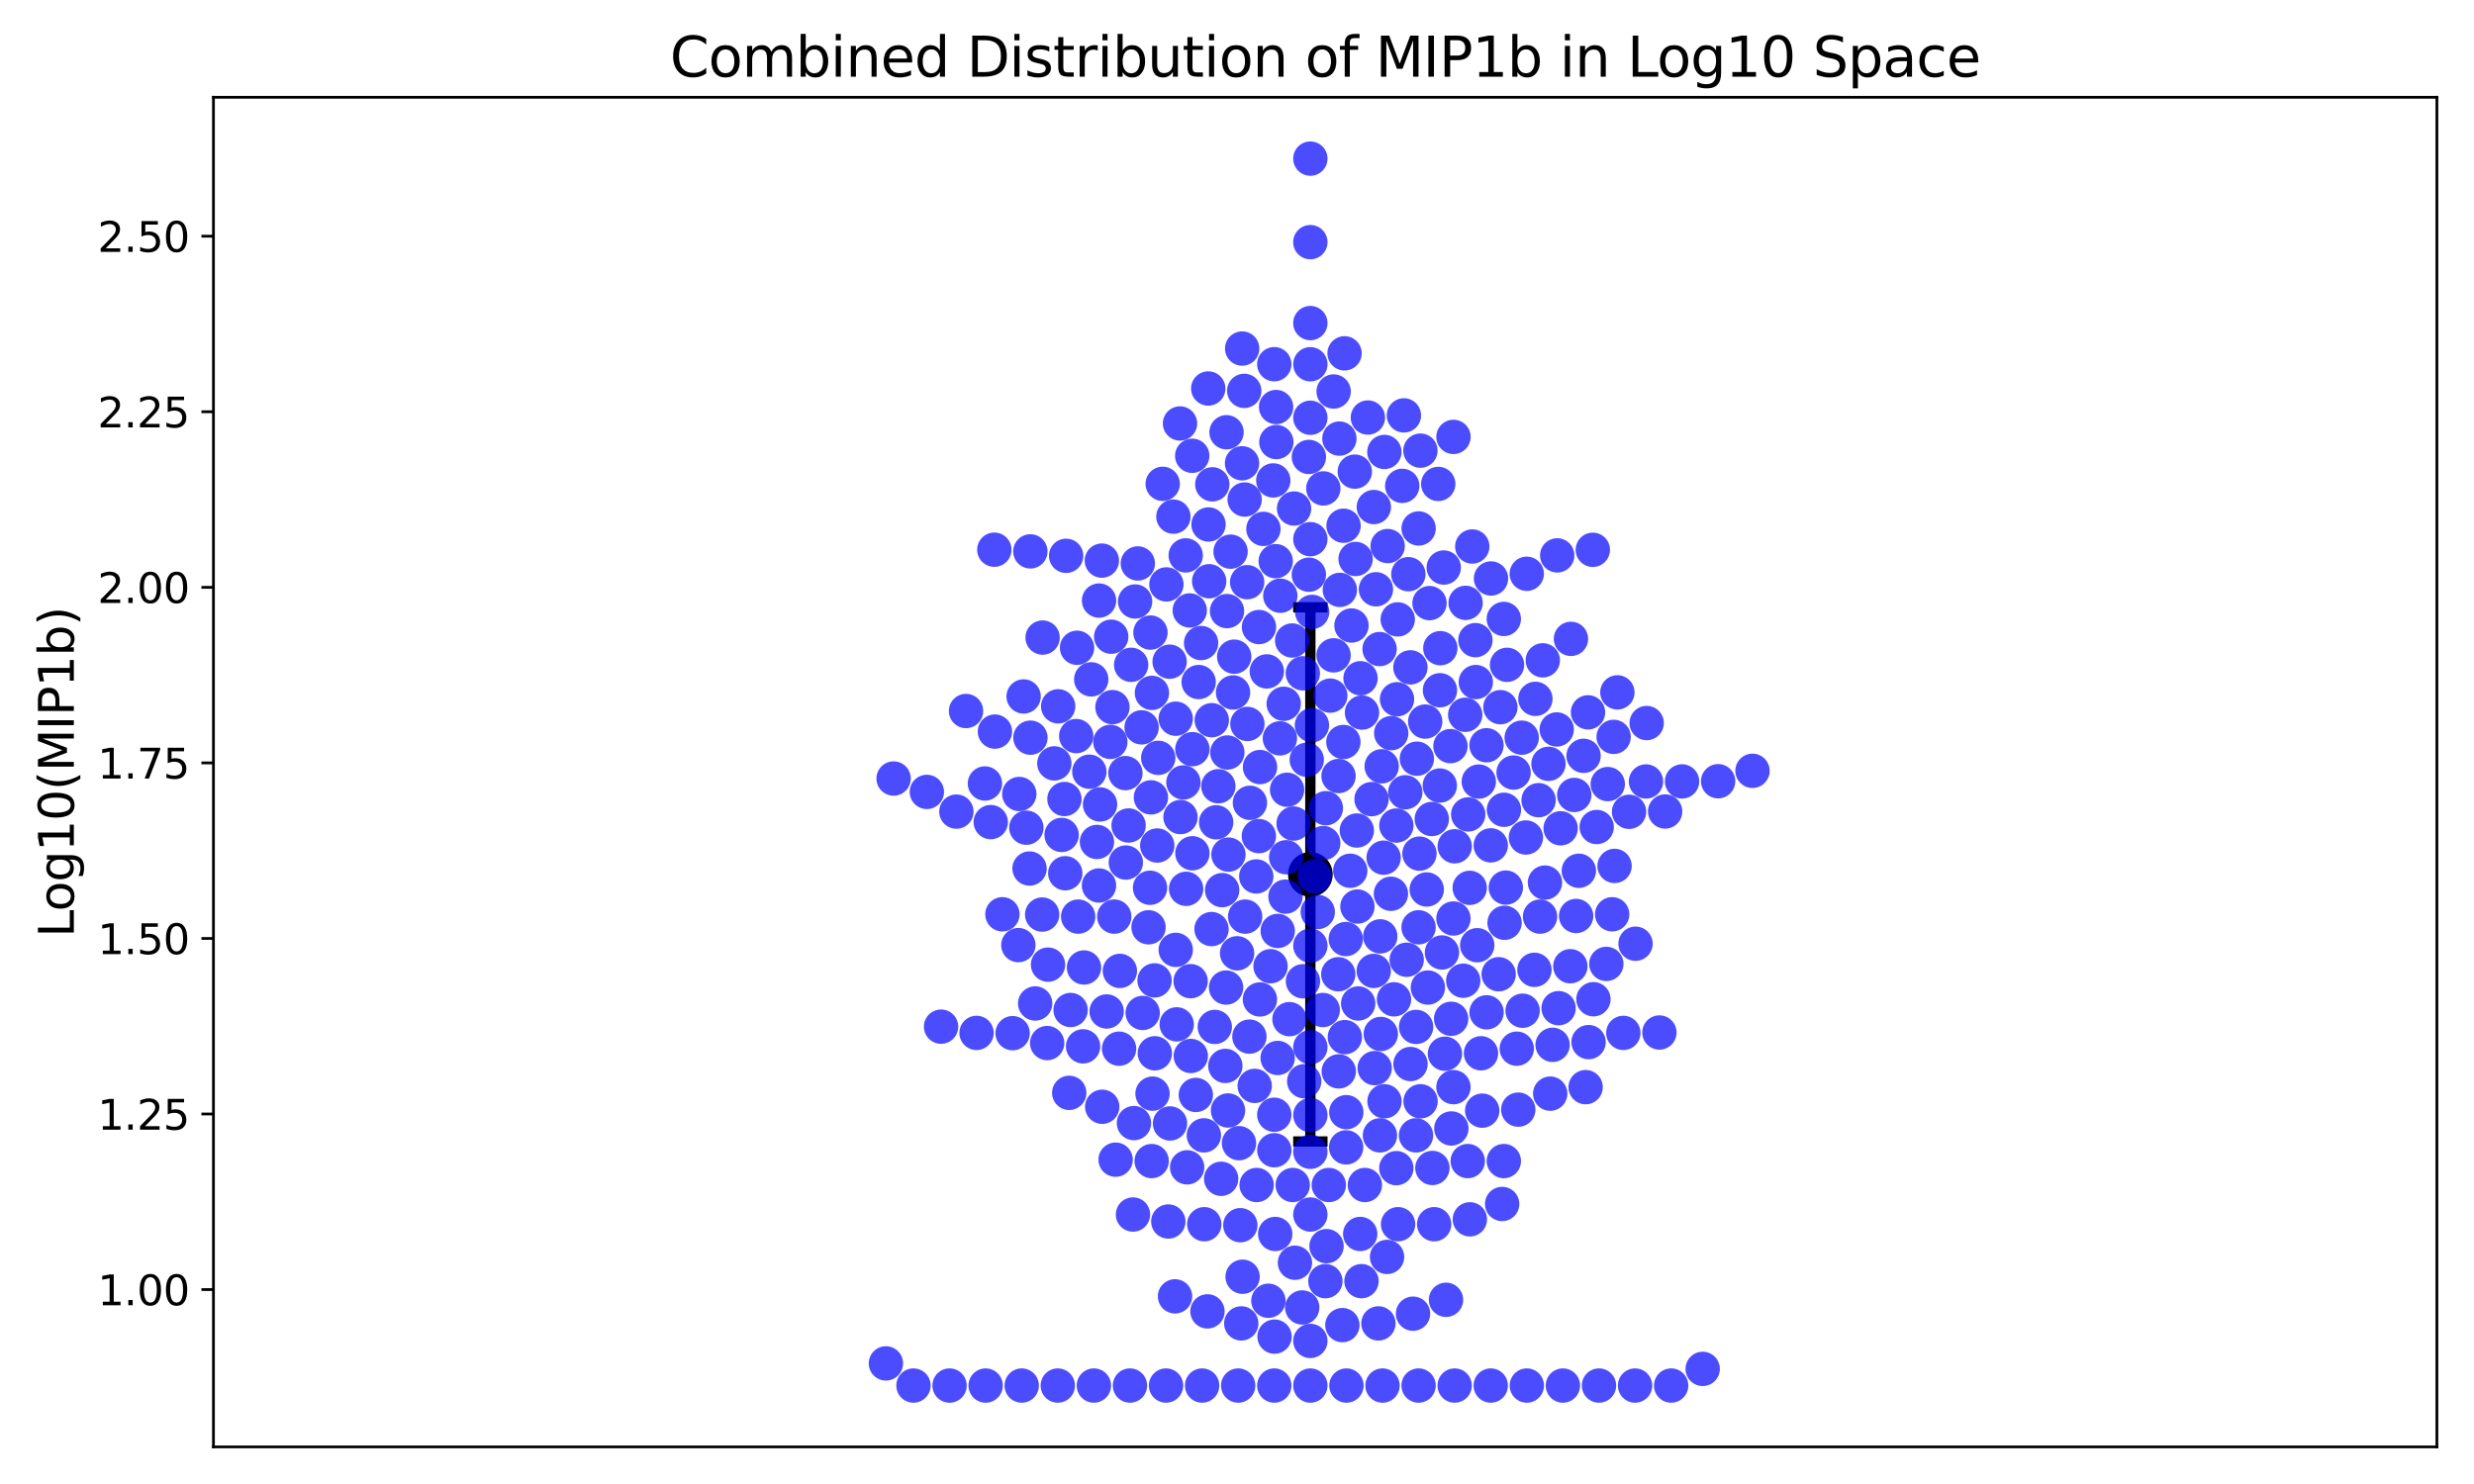 <?xml version="1.0" encoding="utf-8" standalone="no"?>
<!DOCTYPE svg PUBLIC "-//W3C//DTD SVG 1.1//EN"
  "http://www.w3.org/Graphics/SVG/1.1/DTD/svg11.dtd">
<svg xmlns:xlink="http://www.w3.org/1999/xlink" width="720pt" height="432pt" viewBox="0 0 720 432" xmlns="http://www.w3.org/2000/svg" version="1.1">
 <defs>
  <style type="text/css">*{stroke-linejoin: round; stroke-linecap: butt}</style>
 </defs>
 <g id="figure_1">
  <g id="patch_1">
   <path d="M 0 432 
L 720 432 
L 720 0 
L 0 0 
z
" style="fill: #ffffff"/>
  </g>
  <g id="axes_1">
   <g id="patch_2">
    <path d="M 62.12 421.2 
L 709.2 421.2 
L 709.2 28.32 
L 62.12 28.32 
z
" style="fill: #ffffff"/>
   </g>
   <g id="matplotlib.axis_1"/>
   <g id="matplotlib.axis_2">
    <g id="ytick_1">
     <g id="line2d_1">
      <defs>
       <path id="m5fc7151090" d="M 0 0 
L -3.5 0 
" style="stroke: #000000; stroke-width: 0.8"/>
      </defs>
      <g>
       <use xlink:href="#m5fc7151090" x="62.12" y="375.401" style="stroke: #000000; stroke-width: 0.8"/>
      </g>
     </g>
     <g id="text_1">
      <!-- 1.00 -->
      <g transform="translate(28.401 379.96) scale(0.12 -0.12)">
       <defs>
        <path id="DejaVuSans-31" d="M 794 531 
L 1825 531 
L 1825 4091 
L 703 3866 
L 703 4441 
L 1819 4666 
L 2450 4666 
L 2450 531 
L 3481 531 
L 3481 0 
L 794 0 
L 794 531 
z
" transform="scale(0.016)"/>
        <path id="DejaVuSans-2e" d="M 684 794 
L 1344 794 
L 1344 0 
L 684 0 
L 684 794 
z
" transform="scale(0.016)"/>
        <path id="DejaVuSans-30" d="M 2034 4250 
Q 1547 4250 1301 3770 
Q 1056 3291 1056 2328 
Q 1056 1369 1301 889 
Q 1547 409 2034 409 
Q 2525 409 2770 889 
Q 3016 1369 3016 2328 
Q 3016 3291 2770 3770 
Q 2525 4250 2034 4250 
z
M 2034 4750 
Q 2819 4750 3233 4129 
Q 3647 3509 3647 2328 
Q 3647 1150 3233 529 
Q 2819 -91 2034 -91 
Q 1250 -91 836 529 
Q 422 1150 422 2328 
Q 422 3509 836 4129 
Q 1250 4750 2034 4750 
z
" transform="scale(0.016)"/>
       </defs>
       <use xlink:href="#DejaVuSans-31"/>
       <use xlink:href="#DejaVuSans-2e" x="63.623"/>
       <use xlink:href="#DejaVuSans-30" x="95.41"/>
       <use xlink:href="#DejaVuSans-30" x="159.033"/>
      </g>
     </g>
    </g>
    <g id="ytick_2">
     <g id="line2d_2">
      <g>
       <use xlink:href="#m5fc7151090" x="62.12" y="324.294" style="stroke: #000000; stroke-width: 0.8"/>
      </g>
     </g>
     <g id="text_2">
      <!-- 1.25 -->
      <g transform="translate(28.401 328.853) scale(0.12 -0.12)">
       <defs>
        <path id="DejaVuSans-32" d="M 1228 531 
L 3431 531 
L 3431 0 
L 469 0 
L 469 531 
Q 828 903 1448 1529 
Q 2069 2156 2228 2338 
Q 2531 2678 2651 2914 
Q 2772 3150 2772 3378 
Q 2772 3750 2511 3984 
Q 2250 4219 1831 4219 
Q 1534 4219 1204 4116 
Q 875 4013 500 3803 
L 500 4441 
Q 881 4594 1212 4672 
Q 1544 4750 1819 4750 
Q 2544 4750 2975 4387 
Q 3406 4025 3406 3419 
Q 3406 3131 3298 2873 
Q 3191 2616 2906 2266 
Q 2828 2175 2409 1742 
Q 1991 1309 1228 531 
z
" transform="scale(0.016)"/>
        <path id="DejaVuSans-35" d="M 691 4666 
L 3169 4666 
L 3169 4134 
L 1269 4134 
L 1269 2991 
Q 1406 3038 1543 3061 
Q 1681 3084 1819 3084 
Q 2600 3084 3056 2656 
Q 3513 2228 3513 1497 
Q 3513 744 3044 326 
Q 2575 -91 1722 -91 
Q 1428 -91 1123 -41 
Q 819 9 494 109 
L 494 744 
Q 775 591 1075 516 
Q 1375 441 1709 441 
Q 2250 441 2565 725 
Q 2881 1009 2881 1497 
Q 2881 1984 2565 2268 
Q 2250 2553 1709 2553 
Q 1456 2553 1204 2497 
Q 953 2441 691 2322 
L 691 4666 
z
" transform="scale(0.016)"/>
       </defs>
       <use xlink:href="#DejaVuSans-31"/>
       <use xlink:href="#DejaVuSans-2e" x="63.623"/>
       <use xlink:href="#DejaVuSans-32" x="95.41"/>
       <use xlink:href="#DejaVuSans-35" x="159.033"/>
      </g>
     </g>
    </g>
    <g id="ytick_3">
     <g id="line2d_3">
      <g>
       <use xlink:href="#m5fc7151090" x="62.12" y="273.186" style="stroke: #000000; stroke-width: 0.8"/>
      </g>
     </g>
     <g id="text_3">
      <!-- 1.50 -->
      <g transform="translate(28.401 277.745) scale(0.12 -0.12)">
       <use xlink:href="#DejaVuSans-31"/>
       <use xlink:href="#DejaVuSans-2e" x="63.623"/>
       <use xlink:href="#DejaVuSans-35" x="95.41"/>
       <use xlink:href="#DejaVuSans-30" x="159.033"/>
      </g>
     </g>
    </g>
    <g id="ytick_4">
     <g id="line2d_4">
      <g>
       <use xlink:href="#m5fc7151090" x="62.12" y="222.079" style="stroke: #000000; stroke-width: 0.8"/>
      </g>
     </g>
     <g id="text_4">
      <!-- 1.75 -->
      <g transform="translate(28.401 226.638) scale(0.12 -0.12)">
       <defs>
        <path id="DejaVuSans-37" d="M 525 4666 
L 3525 4666 
L 3525 4397 
L 1831 0 
L 1172 0 
L 2766 4134 
L 525 4134 
L 525 4666 
z
" transform="scale(0.016)"/>
       </defs>
       <use xlink:href="#DejaVuSans-31"/>
       <use xlink:href="#DejaVuSans-2e" x="63.623"/>
       <use xlink:href="#DejaVuSans-37" x="95.41"/>
       <use xlink:href="#DejaVuSans-35" x="159.033"/>
      </g>
     </g>
    </g>
    <g id="ytick_5">
     <g id="line2d_5">
      <g>
       <use xlink:href="#m5fc7151090" x="62.12" y="170.972" style="stroke: #000000; stroke-width: 0.8"/>
      </g>
     </g>
     <g id="text_5">
      <!-- 2.00 -->
      <g transform="translate(28.401 175.531) scale(0.12 -0.12)">
       <use xlink:href="#DejaVuSans-32"/>
       <use xlink:href="#DejaVuSans-2e" x="63.623"/>
       <use xlink:href="#DejaVuSans-30" x="95.41"/>
       <use xlink:href="#DejaVuSans-30" x="159.033"/>
      </g>
     </g>
    </g>
    <g id="ytick_6">
     <g id="line2d_6">
      <g>
       <use xlink:href="#m5fc7151090" x="62.12" y="119.864" style="stroke: #000000; stroke-width: 0.8"/>
      </g>
     </g>
     <g id="text_6">
      <!-- 2.25 -->
      <g transform="translate(28.401 124.423) scale(0.12 -0.12)">
       <use xlink:href="#DejaVuSans-32"/>
       <use xlink:href="#DejaVuSans-2e" x="63.623"/>
       <use xlink:href="#DejaVuSans-32" x="95.41"/>
       <use xlink:href="#DejaVuSans-35" x="159.033"/>
      </g>
     </g>
    </g>
    <g id="ytick_7">
     <g id="line2d_7">
      <g>
       <use xlink:href="#m5fc7151090" x="62.12" y="68.757" style="stroke: #000000; stroke-width: 0.8"/>
      </g>
     </g>
     <g id="text_7">
      <!-- 2.50 -->
      <g transform="translate(28.401 73.316) scale(0.12 -0.12)">
       <use xlink:href="#DejaVuSans-32"/>
       <use xlink:href="#DejaVuSans-2e" x="63.623"/>
       <use xlink:href="#DejaVuSans-35" x="95.41"/>
       <use xlink:href="#DejaVuSans-30" x="159.033"/>
      </g>
     </g>
    </g>
    <g id="text_8">
     <!-- Log10(MIP1b) -->
     <g transform="translate(21.49 272.858) rotate(-90) scale(0.14 -0.14)">
      <defs>
       <path id="DejaVuSans-4c" d="M 628 4666 
L 1259 4666 
L 1259 531 
L 3531 531 
L 3531 0 
L 628 0 
L 628 4666 
z
" transform="scale(0.016)"/>
       <path id="DejaVuSans-6f" d="M 1959 3097 
Q 1497 3097 1228 2736 
Q 959 2375 959 1747 
Q 959 1119 1226 758 
Q 1494 397 1959 397 
Q 2419 397 2687 759 
Q 2956 1122 2956 1747 
Q 2956 2369 2687 2733 
Q 2419 3097 1959 3097 
z
M 1959 3584 
Q 2709 3584 3137 3096 
Q 3566 2609 3566 1747 
Q 3566 888 3137 398 
Q 2709 -91 1959 -91 
Q 1206 -91 779 398 
Q 353 888 353 1747 
Q 353 2609 779 3096 
Q 1206 3584 1959 3584 
z
" transform="scale(0.016)"/>
       <path id="DejaVuSans-67" d="M 2906 1791 
Q 2906 2416 2648 2759 
Q 2391 3103 1925 3103 
Q 1463 3103 1205 2759 
Q 947 2416 947 1791 
Q 947 1169 1205 825 
Q 1463 481 1925 481 
Q 2391 481 2648 825 
Q 2906 1169 2906 1791 
z
M 3481 434 
Q 3481 -459 3084 -895 
Q 2688 -1331 1869 -1331 
Q 1566 -1331 1297 -1286 
Q 1028 -1241 775 -1147 
L 775 -588 
Q 1028 -725 1275 -790 
Q 1522 -856 1778 -856 
Q 2344 -856 2625 -561 
Q 2906 -266 2906 331 
L 2906 616 
Q 2728 306 2450 153 
Q 2172 0 1784 0 
Q 1141 0 747 490 
Q 353 981 353 1791 
Q 353 2603 747 3093 
Q 1141 3584 1784 3584 
Q 2172 3584 2450 3431 
Q 2728 3278 2906 2969 
L 2906 3500 
L 3481 3500 
L 3481 434 
z
" transform="scale(0.016)"/>
       <path id="DejaVuSans-28" d="M 1984 4856 
Q 1566 4138 1362 3434 
Q 1159 2731 1159 2009 
Q 1159 1288 1364 580 
Q 1569 -128 1984 -844 
L 1484 -844 
Q 1016 -109 783 600 
Q 550 1309 550 2009 
Q 550 2706 781 3412 
Q 1013 4119 1484 4856 
L 1984 4856 
z
" transform="scale(0.016)"/>
       <path id="DejaVuSans-4d" d="M 628 4666 
L 1569 4666 
L 2759 1491 
L 3956 4666 
L 4897 4666 
L 4897 0 
L 4281 0 
L 4281 4097 
L 3078 897 
L 2444 897 
L 1241 4097 
L 1241 0 
L 628 0 
L 628 4666 
z
" transform="scale(0.016)"/>
       <path id="DejaVuSans-49" d="M 628 4666 
L 1259 4666 
L 1259 0 
L 628 0 
L 628 4666 
z
" transform="scale(0.016)"/>
       <path id="DejaVuSans-50" d="M 1259 4147 
L 1259 2394 
L 2053 2394 
Q 2494 2394 2734 2622 
Q 2975 2850 2975 3272 
Q 2975 3691 2734 3919 
Q 2494 4147 2053 4147 
L 1259 4147 
z
M 628 4666 
L 2053 4666 
Q 2838 4666 3239 4311 
Q 3641 3956 3641 3272 
Q 3641 2581 3239 2228 
Q 2838 1875 2053 1875 
L 1259 1875 
L 1259 0 
L 628 0 
L 628 4666 
z
" transform="scale(0.016)"/>
       <path id="DejaVuSans-62" d="M 3116 1747 
Q 3116 2381 2855 2742 
Q 2594 3103 2138 3103 
Q 1681 3103 1420 2742 
Q 1159 2381 1159 1747 
Q 1159 1113 1420 752 
Q 1681 391 2138 391 
Q 2594 391 2855 752 
Q 3116 1113 3116 1747 
z
M 1159 2969 
Q 1341 3281 1617 3432 
Q 1894 3584 2278 3584 
Q 2916 3584 3314 3078 
Q 3713 2572 3713 1747 
Q 3713 922 3314 415 
Q 2916 -91 2278 -91 
Q 1894 -91 1617 61 
Q 1341 213 1159 525 
L 1159 0 
L 581 0 
L 581 4863 
L 1159 4863 
L 1159 2969 
z
" transform="scale(0.016)"/>
       <path id="DejaVuSans-29" d="M 513 4856 
L 1013 4856 
Q 1481 4119 1714 3412 
Q 1947 2706 1947 2009 
Q 1947 1309 1714 600 
Q 1481 -109 1013 -844 
L 513 -844 
Q 928 -128 1133 580 
Q 1338 1288 1338 2009 
Q 1338 2731 1133 3434 
Q 928 4138 513 4856 
z
" transform="scale(0.016)"/>
      </defs>
      <use xlink:href="#DejaVuSans-4c"/>
      <use xlink:href="#DejaVuSans-6f" x="53.963"/>
      <use xlink:href="#DejaVuSans-67" x="115.145"/>
      <use xlink:href="#DejaVuSans-31" x="178.621"/>
      <use xlink:href="#DejaVuSans-30" x="242.244"/>
      <use xlink:href="#DejaVuSans-28" x="305.867"/>
      <use xlink:href="#DejaVuSans-4d" x="344.881"/>
      <use xlink:href="#DejaVuSans-49" x="431.16"/>
      <use xlink:href="#DejaVuSans-50" x="460.652"/>
      <use xlink:href="#DejaVuSans-31" x="520.955"/>
      <use xlink:href="#DejaVuSans-62" x="584.578"/>
      <use xlink:href="#DejaVuSans-29" x="648.055"/>
     </g>
    </g>
   </g>
   <g id="LineCollection_1">
    <path d="M 381.348 332.297 
L 381.348 176.789 
" clip-path="url(#p53c8131cf7)" style="fill: none; stroke: #000000; stroke-width: 3"/>
   </g>
   <g id="line2d_8">
    <defs>
     <path id="m1834666a24" d="M 5 0 
L -5 -0 
" style="stroke: #000000; stroke-width: 3"/>
    </defs>
    <g clip-path="url(#p53c8131cf7)">
     <use xlink:href="#m1834666a24" x="381.348" y="332.297" style="stroke: #000000; stroke-width: 3"/>
    </g>
   </g>
   <g id="line2d_9">
    <g clip-path="url(#p53c8131cf7)">
     <use xlink:href="#m1834666a24" x="381.348" y="176.789" style="stroke: #000000; stroke-width: 3"/>
    </g>
   </g>
   <g id="line2d_10">
    <defs>
     <path id="ma727b1bc2f" d="M 0 6 
C 1.591 6 3.117 5.368 4.243 4.243 
C 5.368 3.117 6 1.591 6 0 
C 6 -1.591 5.368 -3.117 4.243 -4.243 
C 3.117 -5.368 1.591 -6 0 -6 
C -1.591 -6 -3.117 -5.368 -4.243 -4.243 
C -5.368 -3.117 -6 -1.591 -6 0 
C -6 1.591 -5.368 3.117 -4.243 4.243 
C -3.117 5.368 -1.591 6 0 6 
z
" style="stroke: #000000"/>
    </defs>
    <g clip-path="url(#p53c8131cf7)">
     <use xlink:href="#ma727b1bc2f" x="381.348" y="254.543" style="stroke: #000000"/>
    </g>
   </g>
   <g id="patch_3">
    <path d="M 62.12 421.2 
L 62.12 28.32 
" style="fill: none; stroke: #000000; stroke-width: 0.8; stroke-linejoin: miter; stroke-linecap: square"/>
   </g>
   <g id="patch_4">
    <path d="M 709.2 421.2 
L 709.2 28.32 
" style="fill: none; stroke: #000000; stroke-width: 0.8; stroke-linejoin: miter; stroke-linecap: square"/>
   </g>
   <g id="patch_5">
    <path d="M 62.12 421.2 
L 709.2 421.2 
" style="fill: none; stroke: #000000; stroke-width: 0.8; stroke-linejoin: miter; stroke-linecap: square"/>
   </g>
   <g id="patch_6">
    <path d="M 62.12 28.32 
L 709.2 28.32 
" style="fill: none; stroke: #000000; stroke-width: 0.8; stroke-linejoin: miter; stroke-linecap: square"/>
   </g>
   <g id="PathCollection_1">
    <defs>
     <path id="mc214b79b00" d="M 0 5 
C 1.326 5 2.598 4.473 3.536 3.536 
C 4.473 2.598 5 1.326 5 0 
C 5 -1.326 4.473 -2.598 3.536 -3.536 
C 2.598 -4.473 1.326 -5 0 -5 
C -1.326 -5 -2.598 -4.473 -3.536 -3.536 
C -4.473 -2.598 -5 -1.326 -5 0 
C -5 1.326 -4.473 2.598 -3.536 3.536 
C -2.598 4.473 -1.326 5 0 5 
z
"/>
    </defs>
    <g clip-path="url(#p53c8131cf7)">
     <use xlink:href="#mc214b79b00" x="462.155" y="207.366" style="fill: #0000ff; fill-opacity: 0.7"/>
     <use xlink:href="#mc214b79b00" x="389.802" y="127.681" style="fill: #0000ff; fill-opacity: 0.7"/>
     <use xlink:href="#mc214b79b00" x="362.226" y="145.419" style="fill: #0000ff; fill-opacity: 0.7"/>
     <use xlink:href="#mc214b79b00" x="441.857" y="323.019" style="fill: #0000ff; fill-opacity: 0.7"/>
     <use xlink:href="#mc214b79b00" x="475.848" y="403.342" style="fill: #0000ff; fill-opacity: 0.7"/>
     <use xlink:href="#mc214b79b00" x="430.361" y="227.522" style="fill: #0000ff; fill-opacity: 0.7"/>
     <use xlink:href="#mc214b79b00" x="299.623" y="252.834" style="fill: #0000ff; fill-opacity: 0.7"/>
     <use xlink:href="#mc214b79b00" x="373.595" y="204.873" style="fill: #0000ff; fill-opacity: 0.7"/>
     <use xlink:href="#mc214b79b00" x="301.261" y="292.118" style="fill: #0000ff; fill-opacity: 0.7"/>
     <use xlink:href="#mc214b79b00" x="337.078" y="220.614" style="fill: #0000ff; fill-opacity: 0.7"/>
     <use xlink:href="#mc214b79b00" x="408.574" y="120.923" style="fill: #0000ff; fill-opacity: 0.7"/>
     <use xlink:href="#mc214b79b00" x="352.812" y="140.991" style="fill: #0000ff; fill-opacity: 0.7"/>
     <use xlink:href="#mc214b79b00" x="269.739" y="230.527" style="fill: #0000ff; fill-opacity: 0.7"/>
     <use xlink:href="#mc214b79b00" x="458.695" y="266.647" style="fill: #0000ff; fill-opacity: 0.7"/>
     <use xlink:href="#mc214b79b00" x="359.191" y="191.161" style="fill: #0000ff; fill-opacity: 0.7"/>
     <use xlink:href="#mc214b79b00" x="317.03" y="224.648" style="fill: #0000ff; fill-opacity: 0.7"/>
     <use xlink:href="#mc214b79b00" x="406.78" y="180.306" style="fill: #0000ff; fill-opacity: 0.7"/>
     <use xlink:href="#mc214b79b00" x="401.846" y="300.991" style="fill: #0000ff; fill-opacity: 0.7"/>
     <use xlink:href="#mc214b79b00" x="427.286" y="237.084" style="fill: #0000ff; fill-opacity: 0.7"/>
     <use xlink:href="#mc214b79b00" x="331.136" y="164.024" style="fill: #0000ff; fill-opacity: 0.7"/>
     <use xlink:href="#mc214b79b00" x="462.317" y="303.365" style="fill: #0000ff; fill-opacity: 0.7"/>
     <use xlink:href="#mc214b79b00" x="413.1" y="248.499" style="fill: #0000ff; fill-opacity: 0.7"/>
     <use xlink:href="#mc214b79b00" x="371.851" y="271.003" style="fill: #0000ff; fill-opacity: 0.7"/>
     <use xlink:href="#mc214b79b00" x="484.596" y="236.228" style="fill: #0000ff; fill-opacity: 0.7"/>
     <use xlink:href="#mc214b79b00" x="374.314" y="249.547" style="fill: #0000ff; fill-opacity: 0.7"/>
     <use xlink:href="#mc214b79b00" x="394.512" y="162.72" style="fill: #0000ff; fill-opacity: 0.7"/>
     <use xlink:href="#mc214b79b00" x="376.469" y="239.74" style="fill: #0000ff; fill-opacity: 0.7"/>
     <use xlink:href="#mc214b79b00" x="433.848" y="403.342" style="fill: #0000ff; fill-opacity: 0.7"/>
     <use xlink:href="#mc214b79b00" x="328.848" y="403.342" style="fill: #0000ff; fill-opacity: 0.7"/>
     <use xlink:href="#mc214b79b00" x="365.61" y="255.141" style="fill: #0000ff; fill-opacity: 0.7"/>
     <use xlink:href="#mc214b79b00" x="363.765" y="233.709" style="fill: #0000ff; fill-opacity: 0.7"/>
     <use xlink:href="#mc214b79b00" x="398.094" y="121.547" style="fill: #0000ff; fill-opacity: 0.7"/>
     <use xlink:href="#mc214b79b00" x="427.772" y="354.953" style="fill: #0000ff; fill-opacity: 0.7"/>
     <use xlink:href="#mc214b79b00" x="470.7" y="201.554" style="fill: #0000ff; fill-opacity: 0.7"/>
     <use xlink:href="#mc214b79b00" x="323.75" y="205.854" style="fill: #0000ff; fill-opacity: 0.7"/>
     <use xlink:href="#mc214b79b00" x="410.46" y="194.268" style="fill: #0000ff; fill-opacity: 0.7"/>
     <use xlink:href="#mc214b79b00" x="345.187" y="258.741" style="fill: #0000ff; fill-opacity: 0.7"/>
     <use xlink:href="#mc214b79b00" x="443.125" y="294.228" style="fill: #0000ff; fill-opacity: 0.7"/>
     <use xlink:href="#mc214b79b00" x="460.859" y="220.025" style="fill: #0000ff; fill-opacity: 0.7"/>
     <use xlink:href="#mc214b79b00" x="317.577" y="197.764" style="fill: #0000ff; fill-opacity: 0.7"/>
     <use xlink:href="#mc214b79b00" x="409.867" y="167.149" style="fill: #0000ff; fill-opacity: 0.7"/>
     <use xlink:href="#mc214b79b00" x="339.456" y="170.123" style="fill: #0000ff; fill-opacity: 0.7"/>
     <use xlink:href="#mc214b79b00" x="400.435" y="171.542" style="fill: #0000ff; fill-opacity: 0.7"/>
     <use xlink:href="#mc214b79b00" x="368.674" y="195.454" style="fill: #0000ff; fill-opacity: 0.7"/>
     <use xlink:href="#mc214b79b00" x="426.416" y="208.078" style="fill: #0000ff; fill-opacity: 0.7"/>
     <use xlink:href="#mc214b79b00" x="257.824" y="396.893" style="fill: #0000ff; fill-opacity: 0.7"/>
     <use xlink:href="#mc214b79b00" x="381.348" y="156.957" style="fill: #0000ff; fill-opacity: 0.7"/>
     <use xlink:href="#mc214b79b00" x="342.17" y="209.218" style="fill: #0000ff; fill-opacity: 0.7"/>
     <use xlink:href="#mc214b79b00" x="399.822" y="147.603" style="fill: #0000ff; fill-opacity: 0.7"/>
     <use xlink:href="#mc214b79b00" x="402.888" y="131.565" style="fill: #0000ff; fill-opacity: 0.7"/>
     <use xlink:href="#mc214b79b00" x="362.105" y="113.785" style="fill: #0000ff; fill-opacity: 0.7"/>
     <use xlink:href="#mc214b79b00" x="412.861" y="153.835" style="fill: #0000ff; fill-opacity: 0.7"/>
     <use xlink:href="#mc214b79b00" x="343.555" y="237.853" style="fill: #0000ff; fill-opacity: 0.7"/>
     <use xlink:href="#mc214b79b00" x="457.192" y="185.977" style="fill: #0000ff; fill-opacity: 0.7"/>
     <use xlink:href="#mc214b79b00" x="489.522" y="227.472" style="fill: #0000ff; fill-opacity: 0.7"/>
     <use xlink:href="#mc214b79b00" x="319.835" y="257.768" style="fill: #0000ff; fill-opacity: 0.7"/>
     <use xlink:href="#mc214b79b00" x="323.135" y="215.97" style="fill: #0000ff; fill-opacity: 0.7"/>
     <use xlink:href="#mc214b79b00" x="423.002" y="127.181" style="fill: #0000ff; fill-opacity: 0.7"/>
     <use xlink:href="#mc214b79b00" x="413.38" y="131.184" style="fill: #0000ff; fill-opacity: 0.7"/>
     <use xlink:href="#mc214b79b00" x="330.347" y="175.097" style="fill: #0000ff; fill-opacity: 0.7"/>
     <use xlink:href="#mc214b79b00" x="297.348" y="403.342" style="fill: #0000ff; fill-opacity: 0.7"/>
     <use xlink:href="#mc214b79b00" x="371.373" y="118.486" style="fill: #0000ff; fill-opacity: 0.7"/>
     <use xlink:href="#mc214b79b00" x="299.862" y="160.514" style="fill: #0000ff; fill-opacity: 0.7"/>
     <use xlink:href="#mc214b79b00" x="404.887" y="213.427" style="fill: #0000ff; fill-opacity: 0.7"/>
     <use xlink:href="#mc214b79b00" x="391.01" y="153.041" style="fill: #0000ff; fill-opacity: 0.7"/>
     <use xlink:href="#mc214b79b00" x="381.348" y="46.178" style="fill: #0000ff; fill-opacity: 0.7"/>
     <use xlink:href="#mc214b79b00" x="463.553" y="160.05" style="fill: #0000ff; fill-opacity: 0.7"/>
     <use xlink:href="#mc214b79b00" x="441.417" y="305.279" style="fill: #0000ff; fill-opacity: 0.7"/>
     <use xlink:href="#mc214b79b00" x="343.415" y="123.273" style="fill: #0000ff; fill-opacity: 0.7"/>
     <use xlink:href="#mc214b79b00" x="408.087" y="141.435" style="fill: #0000ff; fill-opacity: 0.7"/>
     <use xlink:href="#mc214b79b00" x="391.304" y="102.859" style="fill: #0000ff; fill-opacity: 0.7"/>
     <use xlink:href="#mc214b79b00" x="361.466" y="134.861" style="fill: #0000ff; fill-opacity: 0.7"/>
     <use xlink:href="#mc214b79b00" x="325.683" y="305.279" style="fill: #0000ff; fill-opacity: 0.7"/>
     <use xlink:href="#mc214b79b00" x="303.424" y="185.599" style="fill: #0000ff; fill-opacity: 0.7"/>
     <use xlink:href="#mc214b79b00" x="374.577" y="229.904" style="fill: #0000ff; fill-opacity: 0.7"/>
     <use xlink:href="#mc214b79b00" x="360.97" y="356.662" style="fill: #0000ff; fill-opacity: 0.7"/>
     <use xlink:href="#mc214b79b00" x="389.553" y="225.909" style="fill: #0000ff; fill-opacity: 0.7"/>
     <use xlink:href="#mc214b79b00" x="419.173" y="188.688" style="fill: #0000ff; fill-opacity: 0.7"/>
     <use xlink:href="#mc214b79b00" x="351.631" y="113.093" style="fill: #0000ff; fill-opacity: 0.7"/>
     <use xlink:href="#mc214b79b00" x="423.356" y="246.357" style="fill: #0000ff; fill-opacity: 0.7"/>
     <use xlink:href="#mc214b79b00" x="366.397" y="182.533" style="fill: #0000ff; fill-opacity: 0.7"/>
     <use xlink:href="#mc214b79b00" x="361.503" y="101.464" style="fill: #0000ff; fill-opacity: 0.7"/>
     <use xlink:href="#mc214b79b00" x="446.568" y="282.324" style="fill: #0000ff; fill-opacity: 0.7"/>
     <use xlink:href="#mc214b79b00" x="453.193" y="161.674" style="fill: #0000ff; fill-opacity: 0.7"/>
     <use xlink:href="#mc214b79b00" x="376.607" y="148.034" style="fill: #0000ff; fill-opacity: 0.7"/>
     <use xlink:href="#mc214b79b00" x="432.637" y="294.692" style="fill: #0000ff; fill-opacity: 0.7"/>
     <use xlink:href="#mc214b79b00" x="381.348" y="121.608" style="fill: #0000ff; fill-opacity: 0.7"/>
     <use xlink:href="#mc214b79b00" x="428.469" y="159.09" style="fill: #0000ff; fill-opacity: 0.7"/>
     <use xlink:href="#mc214b79b00" x="328.45" y="240.301" style="fill: #0000ff; fill-opacity: 0.7"/>
     <use xlink:href="#mc214b79b00" x="438.226" y="258.384" style="fill: #0000ff; fill-opacity: 0.7"/>
     <use xlink:href="#mc214b79b00" x="419.068" y="200.93" style="fill: #0000ff; fill-opacity: 0.7"/>
     <use xlink:href="#mc214b79b00" x="313.209" y="214.276" style="fill: #0000ff; fill-opacity: 0.7"/>
     <use xlink:href="#mc214b79b00" x="327.648" y="251.088" style="fill: #0000ff; fill-opacity: 0.7"/>
     <use xlink:href="#mc214b79b00" x="391.848" y="403.342" style="fill: #0000ff; fill-opacity: 0.7"/>
     <use xlink:href="#mc214b79b00" x="416.029" y="175.572" style="fill: #0000ff; fill-opacity: 0.7"/>
     <use xlink:href="#mc214b79b00" x="345.073" y="161.674" style="fill: #0000ff; fill-opacity: 0.7"/>
     <use xlink:href="#mc214b79b00" x="380.923" y="133.018" style="fill: #0000ff; fill-opacity: 0.7"/>
     <use xlink:href="#mc214b79b00" x="319.851" y="174.827" style="fill: #0000ff; fill-opacity: 0.7"/>
     <use xlink:href="#mc214b79b00" x="375.272" y="296.681" style="fill: #0000ff; fill-opacity: 0.7"/>
     <use xlink:href="#mc214b79b00" x="446.842" y="203.441" style="fill: #0000ff; fill-opacity: 0.7"/>
     <use xlink:href="#mc214b79b00" x="332.239" y="211.739" style="fill: #0000ff; fill-opacity: 0.7"/>
     <use xlink:href="#mc214b79b00" x="309.78" y="232.6" style="fill: #0000ff; fill-opacity: 0.7"/>
     <use xlink:href="#mc214b79b00" x="389.936" y="171.72" style="fill: #0000ff; fill-opacity: 0.7"/>
     <use xlink:href="#mc214b79b00" x="429.501" y="198.548" style="fill: #0000ff; fill-opacity: 0.7"/>
     <use xlink:href="#mc214b79b00" x="454.189" y="241.119" style="fill: #0000ff; fill-opacity: 0.7"/>
     <use xlink:href="#mc214b79b00" x="474.097" y="236.32" style="fill: #0000ff; fill-opacity: 0.7"/>
     <use xlink:href="#mc214b79b00" x="469.884" y="252.078" style="fill: #0000ff; fill-opacity: 0.7"/>
     <use xlink:href="#mc214b79b00" x="363.024" y="210.747" style="fill: #0000ff; fill-opacity: 0.7"/>
     <use xlink:href="#mc214b79b00" x="294.7" y="300.761" style="fill: #0000ff; fill-opacity: 0.7"/>
     <use xlink:href="#mc214b79b00" x="394.282" y="137.294" style="fill: #0000ff; fill-opacity: 0.7"/>
     <use xlink:href="#mc214b79b00" x="379.198" y="285.653" style="fill: #0000ff; fill-opacity: 0.7"/>
     <use xlink:href="#mc214b79b00" x="348.845" y="198.548" style="fill: #0000ff; fill-opacity: 0.7"/>
     <use xlink:href="#mc214b79b00" x="432.614" y="216.948" style="fill: #0000ff; fill-opacity: 0.7"/>
     <use xlink:href="#mc214b79b00" x="401.498" y="188.949" style="fill: #0000ff; fill-opacity: 0.7"/>
     <use xlink:href="#mc214b79b00" x="396.379" y="207.433" style="fill: #0000ff; fill-opacity: 0.7"/>
     <use xlink:href="#mc214b79b00" x="307.957" y="205.617" style="fill: #0000ff; fill-opacity: 0.7"/>
     <use xlink:href="#mc214b79b00" x="394.876" y="241.767" style="fill: #0000ff; fill-opacity: 0.7"/>
     <use xlink:href="#mc214b79b00" x="381.348" y="324.608" style="fill: #0000ff; fill-opacity: 0.7"/>
     <use xlink:href="#mc214b79b00" x="319.239" y="245.1" style="fill: #0000ff; fill-opacity: 0.7"/>
     <use xlink:href="#mc214b79b00" x="349.552" y="187.194" style="fill: #0000ff; fill-opacity: 0.7"/>
     <use xlink:href="#mc214b79b00" x="402.348" y="403.342" style="fill: #0000ff; fill-opacity: 0.7"/>
     <use xlink:href="#mc214b79b00" x="418.57" y="140.877" style="fill: #0000ff; fill-opacity: 0.7"/>
     <use xlink:href="#mc214b79b00" x="412.848" y="403.342" style="fill: #0000ff; fill-opacity: 0.7"/>
     <use xlink:href="#mc214b79b00" x="440.491" y="224.892" style="fill: #0000ff; fill-opacity: 0.7"/>
     <use xlink:href="#mc214b79b00" x="393.315" y="182.089" style="fill: #0000ff; fill-opacity: 0.7"/>
     <use xlink:href="#mc214b79b00" x="296.367" y="275.124" style="fill: #0000ff; fill-opacity: 0.7"/>
     <use xlink:href="#mc214b79b00" x="388.105" y="190.772" style="fill: #0000ff; fill-opacity: 0.7"/>
     <use xlink:href="#mc214b79b00" x="297.901" y="202.74" style="fill: #0000ff; fill-opacity: 0.7"/>
     <use xlink:href="#mc214b79b00" x="305.003" y="280.812" style="fill: #0000ff; fill-opacity: 0.7"/>
     <use xlink:href="#mc214b79b00" x="303.296" y="266.23" style="fill: #0000ff; fill-opacity: 0.7"/>
     <use xlink:href="#mc214b79b00" x="351.714" y="152.679" style="fill: #0000ff; fill-opacity: 0.7"/>
     <use xlink:href="#mc214b79b00" x="376.863" y="367.587" style="fill: #0000ff; fill-opacity: 0.7"/>
     <use xlink:href="#mc214b79b00" x="336.007" y="285.395" style="fill: #0000ff; fill-opacity: 0.7"/>
     <use xlink:href="#mc214b79b00" x="346.25" y="177.701" style="fill: #0000ff; fill-opacity: 0.7"/>
     <use xlink:href="#mc214b79b00" x="351.897" y="169.205" style="fill: #0000ff; fill-opacity: 0.7"/>
     <use xlink:href="#mc214b79b00" x="357.187" y="219.059" style="fill: #0000ff; fill-opacity: 0.7"/>
     <use xlink:href="#mc214b79b00" x="436.656" y="205.867" style="fill: #0000ff; fill-opacity: 0.7"/>
     <use xlink:href="#mc214b79b00" x="408.977" y="230.631" style="fill: #0000ff; fill-opacity: 0.7"/>
     <use xlink:href="#mc214b79b00" x="338.38" y="140.845" style="fill: #0000ff; fill-opacity: 0.7"/>
     <use xlink:href="#mc214b79b00" x="358.132" y="160.593" style="fill: #0000ff; fill-opacity: 0.7"/>
     <use xlink:href="#mc214b79b00" x="369.76" y="281.272" style="fill: #0000ff; fill-opacity: 0.7"/>
     <use xlink:href="#mc214b79b00" x="384.957" y="294.015" style="fill: #0000ff; fill-opacity: 0.7"/>
     <use xlink:href="#mc214b79b00" x="273.876" y="298.866" style="fill: #0000ff; fill-opacity: 0.7"/>
     <use xlink:href="#mc214b79b00" x="422.99" y="267.38" style="fill: #0000ff; fill-opacity: 0.7"/>
     <use xlink:href="#mc214b79b00" x="444.326" y="167.03" style="fill: #0000ff; fill-opacity: 0.7"/>
     <use xlink:href="#mc214b79b00" x="265.848" y="403.342" style="fill: #0000ff; fill-opacity: 0.7"/>
     <use xlink:href="#mc214b79b00" x="358.851" y="201.579" style="fill: #0000ff; fill-opacity: 0.7"/>
     <use xlink:href="#mc214b79b00" x="360.031" y="277.509" style="fill: #0000ff; fill-opacity: 0.7"/>
     <use xlink:href="#mc214b79b00" x="281.141" y="206.979" style="fill: #0000ff; fill-opacity: 0.7"/>
     <use xlink:href="#mc214b79b00" x="311.571" y="294.015" style="fill: #0000ff; fill-opacity: 0.7"/>
     <use xlink:href="#mc214b79b00" x="320.149" y="234.178" style="fill: #0000ff; fill-opacity: 0.7"/>
     <use xlink:href="#mc214b79b00" x="457.01" y="281.272" style="fill: #0000ff; fill-opacity: 0.7"/>
     <use xlink:href="#mc214b79b00" x="362.957" y="169.475" style="fill: #0000ff; fill-opacity: 0.7"/>
     <use xlink:href="#mc214b79b00" x="453.05" y="212.345" style="fill: #0000ff; fill-opacity: 0.7"/>
     <use xlink:href="#mc214b79b00" x="376.058" y="186.451" style="fill: #0000ff; fill-opacity: 0.7"/>
     <use xlink:href="#mc214b79b00" x="298.697" y="240.943" style="fill: #0000ff; fill-opacity: 0.7"/>
     <use xlink:href="#mc214b79b00" x="479.228" y="210.483" style="fill: #0000ff; fill-opacity: 0.7"/>
     <use xlink:href="#mc214b79b00" x="372.605" y="173.42" style="fill: #0000ff; fill-opacity: 0.7"/>
     <use xlink:href="#mc214b79b00" x="381.348" y="94.055" style="fill: #0000ff; fill-opacity: 0.7"/>
     <use xlink:href="#mc214b79b00" x="437.689" y="235.729" style="fill: #0000ff; fill-opacity: 0.7"/>
     <use xlink:href="#mc214b79b00" x="479.022" y="227.489" style="fill: #0000ff; fill-opacity: 0.7"/>
     <use xlink:href="#mc214b79b00" x="340.387" y="192.622" style="fill: #0000ff; fill-opacity: 0.7"/>
     <use xlink:href="#mc214b79b00" x="404.797" y="260.185" style="fill: #0000ff; fill-opacity: 0.7"/>
     <use xlink:href="#mc214b79b00" x="357.512" y="248.776" style="fill: #0000ff; fill-opacity: 0.7"/>
     <use xlink:href="#mc214b79b00" x="286.642" y="228.078" style="fill: #0000ff; fill-opacity: 0.7"/>
     <use xlink:href="#mc214b79b00" x="414.772" y="210.055" style="fill: #0000ff; fill-opacity: 0.7"/>
     <use xlink:href="#mc214b79b00" x="371.266" y="163.361" style="fill: #0000ff; fill-opacity: 0.7"/>
     <use xlink:href="#mc214b79b00" x="370.561" y="139.858" style="fill: #0000ff; fill-opacity: 0.7"/>
     <use xlink:href="#mc214b79b00" x="342.455" y="298.194" style="fill: #0000ff; fill-opacity: 0.7"/>
     <use xlink:href="#mc214b79b00" x="372.477" y="214.944" style="fill: #0000ff; fill-opacity: 0.7"/>
     <use xlink:href="#mc214b79b00" x="419.021" y="228.671" style="fill: #0000ff; fill-opacity: 0.7"/>
     <use xlink:href="#mc214b79b00" x="355.679" y="259.124" style="fill: #0000ff; fill-opacity: 0.7"/>
     <use xlink:href="#mc214b79b00" x="381.348" y="106.035" style="fill: #0000ff; fill-opacity: 0.7"/>
     <use xlink:href="#mc214b79b00" x="433.924" y="168.399" style="fill: #0000ff; fill-opacity: 0.7"/>
     <use xlink:href="#mc214b79b00" x="403.844" y="158.958" style="fill: #0000ff; fill-opacity: 0.7"/>
     <use xlink:href="#mc214b79b00" x="313.451" y="188.569" style="fill: #0000ff; fill-opacity: 0.7"/>
     <use xlink:href="#mc214b79b00" x="388.123" y="113.967" style="fill: #0000ff; fill-opacity: 0.7"/>
     <use xlink:href="#mc214b79b00" x="313.777" y="266.829" style="fill: #0000ff; fill-opacity: 0.7"/>
     <use xlink:href="#mc214b79b00" x="448.196" y="266.829" style="fill: #0000ff; fill-opacity: 0.7"/>
     <use xlink:href="#mc214b79b00" x="310.023" y="254.206" style="fill: #0000ff; fill-opacity: 0.7"/>
     <use xlink:href="#mc214b79b00" x="420.169" y="165.214" style="fill: #0000ff; fill-opacity: 0.7"/>
     <use xlink:href="#mc214b79b00" x="426.529" y="175.497" style="fill: #0000ff; fill-opacity: 0.7"/>
     <use xlink:href="#mc214b79b00" x="438.585" y="193.533" style="fill: #0000ff; fill-opacity: 0.7"/>
     <use xlink:href="#mc214b79b00" x="362.372" y="266.829" style="fill: #0000ff; fill-opacity: 0.7"/>
     <use xlink:href="#mc214b79b00" x="360.583" y="332.789" style="fill: #0000ff; fill-opacity: 0.7"/>
     <use xlink:href="#mc214b79b00" x="356.956" y="125.831" style="fill: #0000ff; fill-opacity: 0.7"/>
     <use xlink:href="#mc214b79b00" x="437.646" y="180.178" style="fill: #0000ff; fill-opacity: 0.7"/>
     <use xlink:href="#mc214b79b00" x="355.39" y="343.15" style="fill: #0000ff; fill-opacity: 0.7"/>
     <use xlink:href="#mc214b79b00" x="320.671" y="163.198" style="fill: #0000ff; fill-opacity: 0.7"/>
     <use xlink:href="#mc214b79b00" x="357.096" y="177.893" style="fill: #0000ff; fill-opacity: 0.7"/>
     <use xlink:href="#mc214b79b00" x="324.277" y="266.829" style="fill: #0000ff; fill-opacity: 0.7"/>
     <use xlink:href="#mc214b79b00" x="382.609" y="255.141" style="fill: #0000ff; fill-opacity: 0.7"/>
     <use xlink:href="#mc214b79b00" x="385.105" y="245.428" style="fill: #0000ff; fill-opacity: 0.7"/>
     <use xlink:href="#mc214b79b00" x="329.188" y="193.533" style="fill: #0000ff; fill-opacity: 0.7"/>
     <use xlink:href="#mc214b79b00" x="405.69" y="290.91" style="fill: #0000ff; fill-opacity: 0.7"/>
     <use xlink:href="#mc214b79b00" x="400.071" y="310.936" style="fill: #0000ff; fill-opacity: 0.7"/>
     <use xlink:href="#mc214b79b00" x="347.02" y="248.393" style="fill: #0000ff; fill-opacity: 0.7"/>
     <use xlink:href="#mc214b79b00" x="448.995" y="192.226" style="fill: #0000ff; fill-opacity: 0.7"/>
     <use xlink:href="#mc214b79b00" x="344.407" y="227.774" style="fill: #0000ff; fill-opacity: 0.7"/>
     <use xlink:href="#mc214b79b00" x="342.17" y="276.512" style="fill: #0000ff; fill-opacity: 0.7"/>
     <use xlink:href="#mc214b79b00" x="340.007" y="355.59" style="fill: #0000ff; fill-opacity: 0.7"/>
     <use xlink:href="#mc214b79b00" x="422.118" y="217.201" style="fill: #0000ff; fill-opacity: 0.7"/>
     <use xlink:href="#mc214b79b00" x="401.155" y="385.25" style="fill: #0000ff; fill-opacity: 0.7"/>
     <use xlink:href="#mc214b79b00" x="391.656" y="273.363" style="fill: #0000ff; fill-opacity: 0.7"/>
     <use xlink:href="#mc214b79b00" x="463.733" y="290.876" style="fill: #0000ff; fill-opacity: 0.7"/>
     <use xlink:href="#mc214b79b00" x="335.166" y="337.993" style="fill: #0000ff; fill-opacity: 0.7"/>
     <use xlink:href="#mc214b79b00" x="482.932" y="300.57" style="fill: #0000ff; fill-opacity: 0.7"/>
     <use xlink:href="#mc214b79b00" x="391.811" y="323.76" style="fill: #0000ff; fill-opacity: 0.7"/>
     <use xlink:href="#mc214b79b00" x="367.688" y="153.96" style="fill: #0000ff; fill-opacity: 0.7"/>
     <use xlink:href="#mc214b79b00" x="371.457" y="128.69" style="fill: #0000ff; fill-opacity: 0.7"/>
     <use xlink:href="#mc214b79b00" x="381.871" y="178.124" style="fill: #0000ff; fill-opacity: 0.7"/>
     <use xlink:href="#mc214b79b00" x="336.088" y="306.619" style="fill: #0000ff; fill-opacity: 0.7"/>
     <use xlink:href="#mc214b79b00" x="389.618" y="311.886" style="fill: #0000ff; fill-opacity: 0.7"/>
     <use xlink:href="#mc214b79b00" x="363.612" y="301.763" style="fill: #0000ff; fill-opacity: 0.7"/>
     <use xlink:href="#mc214b79b00" x="334.692" y="258.432" style="fill: #0000ff; fill-opacity: 0.7"/>
     <use xlink:href="#mc214b79b00" x="427.155" y="337.993" style="fill: #0000ff; fill-opacity: 0.7"/>
     <use xlink:href="#mc214b79b00" x="431.011" y="306.619" style="fill: #0000ff; fill-opacity: 0.7"/>
     <use xlink:href="#mc214b79b00" x="420.831" y="378.38" style="fill: #0000ff; fill-opacity: 0.7"/>
     <use xlink:href="#mc214b79b00" x="370.848" y="106.023" style="fill: #0000ff; fill-opacity: 0.7"/>
     <use xlink:href="#mc214b79b00" x="349.848" y="403.342" style="fill: #0000ff; fill-opacity: 0.7"/>
     <use xlink:href="#mc214b79b00" x="350.36" y="330.511" style="fill: #0000ff; fill-opacity: 0.7"/>
     <use xlink:href="#mc214b79b00" x="423.348" y="403.342" style="fill: #0000ff; fill-opacity: 0.7"/>
     <use xlink:href="#mc214b79b00" x="390.962" y="215.999" style="fill: #0000ff; fill-opacity: 0.7"/>
     <use xlink:href="#mc214b79b00" x="310.274" y="161.802" style="fill: #0000ff; fill-opacity: 0.7"/>
     <use xlink:href="#mc214b79b00" x="340.51" y="327.046" style="fill: #0000ff; fill-opacity: 0.7"/>
     <use xlink:href="#mc214b79b00" x="365.149" y="316.109" style="fill: #0000ff; fill-opacity: 0.7"/>
     <use xlink:href="#mc214b79b00" x="412.098" y="330.511" style="fill: #0000ff; fill-opacity: 0.7"/>
     <use xlink:href="#mc214b79b00" x="451.85" y="304.157" style="fill: #0000ff; fill-opacity: 0.7"/>
     <use xlink:href="#mc214b79b00" x="429.381" y="186.345" style="fill: #0000ff; fill-opacity: 0.7"/>
     <use xlink:href="#mc214b79b00" x="381.348" y="403.342" style="fill: #0000ff; fill-opacity: 0.7"/>
     <use xlink:href="#mc214b79b00" x="354.572" y="228.875" style="fill: #0000ff; fill-opacity: 0.7"/>
     <use xlink:href="#mc214b79b00" x="361.241" y="385.25" style="fill: #0000ff; fill-opacity: 0.7"/>
     <use xlink:href="#mc214b79b00" x="276.348" y="403.342" style="fill: #0000ff; fill-opacity: 0.7"/>
     <use xlink:href="#mc214b79b00" x="335.24" y="201.704" style="fill: #0000ff; fill-opacity: 0.7"/>
     <use xlink:href="#mc214b79b00" x="351.406" y="381.749" style="fill: #0000ff; fill-opacity: 0.7"/>
     <use xlink:href="#mc214b79b00" x="437.655" y="337.993" style="fill: #0000ff; fill-opacity: 0.7"/>
     <use xlink:href="#mc214b79b00" x="315.207" y="304.596" style="fill: #0000ff; fill-opacity: 0.7"/>
     <use xlink:href="#mc214b79b00" x="422.993" y="316.474" style="fill: #0000ff; fill-opacity: 0.7"/>
     <use xlink:href="#mc214b79b00" x="346.504" y="285.621" style="fill: #0000ff; fill-opacity: 0.7"/>
     <use xlink:href="#mc214b79b00" x="469.182" y="266.152" style="fill: #0000ff; fill-opacity: 0.7"/>
     <use xlink:href="#mc214b79b00" x="291.729" y="266.152" style="fill: #0000ff; fill-opacity: 0.7"/>
     <use xlink:href="#mc214b79b00" x="429.913" y="275.153" style="fill: #0000ff; fill-opacity: 0.7"/>
     <use xlink:href="#mc214b79b00" x="299.882" y="214.74" style="fill: #0000ff; fill-opacity: 0.7"/>
     <use xlink:href="#mc214b79b00" x="330.011" y="326.943" style="fill: #0000ff; fill-opacity: 0.7"/>
     <use xlink:href="#mc214b79b00" x="379.158" y="196.005" style="fill: #0000ff; fill-opacity: 0.7"/>
     <use xlink:href="#mc214b79b00" x="311.175" y="318.136" style="fill: #0000ff; fill-opacity: 0.7"/>
     <use xlink:href="#mc214b79b00" x="315.467" y="281.642" style="fill: #0000ff; fill-opacity: 0.7"/>
     <use xlink:href="#mc214b79b00" x="381.348" y="70.488" style="fill: #0000ff; fill-opacity: 0.7"/>
     <use xlink:href="#mc214b79b00" x="406.379" y="240.32" style="fill: #0000ff; fill-opacity: 0.7"/>
     <use xlink:href="#mc214b79b00" x="346.556" y="307.399" style="fill: #0000ff; fill-opacity: 0.7"/>
     <use xlink:href="#mc214b79b00" x="461.463" y="316.474" style="fill: #0000ff; fill-opacity: 0.7"/>
     <use xlink:href="#mc214b79b00" x="411.225" y="382.419" style="fill: #0000ff; fill-opacity: 0.7"/>
     <use xlink:href="#mc214b79b00" x="442.855" y="214.74" style="fill: #0000ff; fill-opacity: 0.7"/>
     <use xlink:href="#mc214b79b00" x="366.364" y="243.397" style="fill: #0000ff; fill-opacity: 0.7"/>
     <use xlink:href="#mc214b79b00" x="322.061" y="294.442" style="fill: #0000ff; fill-opacity: 0.7"/>
     <use xlink:href="#mc214b79b00" x="436.155" y="283.609" style="fill: #0000ff; fill-opacity: 0.7"/>
     <use xlink:href="#mc214b79b00" x="412.347" y="220.862" style="fill: #0000ff; fill-opacity: 0.7"/>
     <use xlink:href="#mc214b79b00" x="380.911" y="167.302" style="fill: #0000ff; fill-opacity: 0.7"/>
     <use xlink:href="#mc214b79b00" x="318.348" y="403.342" style="fill: #0000ff; fill-opacity: 0.7"/>
     <use xlink:href="#mc214b79b00" x="395.857" y="359.214" style="fill: #0000ff; fill-opacity: 0.7"/>
     <use xlink:href="#mc214b79b00" x="389.477" y="283.609" style="fill: #0000ff; fill-opacity: 0.7"/>
     <use xlink:href="#mc214b79b00" x="401.697" y="272.578" style="fill: #0000ff; fill-opacity: 0.7"/>
     <use xlink:href="#mc214b79b00" x="370.859" y="334.846" style="fill: #0000ff; fill-opacity: 0.7"/>
     <use xlink:href="#mc214b79b00" x="395.267" y="292.118" style="fill: #0000ff; fill-opacity: 0.7"/>
     <use xlink:href="#mc214b79b00" x="369.135" y="378.656" style="fill: #0000ff; fill-opacity: 0.7"/>
     <use xlink:href="#mc214b79b00" x="371.122" y="359.214" style="fill: #0000ff; fill-opacity: 0.7"/>
     <use xlink:href="#mc214b79b00" x="356.607" y="310.294" style="fill: #0000ff; fill-opacity: 0.7"/>
     <use xlink:href="#mc214b79b00" x="361.63" y="371.663" style="fill: #0000ff; fill-opacity: 0.7"/>
     <use xlink:href="#mc214b79b00" x="395.048" y="263.899" style="fill: #0000ff; fill-opacity: 0.7"/>
     <use xlink:href="#mc214b79b00" x="402.106" y="223.07" style="fill: #0000ff; fill-opacity: 0.7"/>
     <use xlink:href="#mc214b79b00" x="323.391" y="185.348" style="fill: #0000ff; fill-opacity: 0.7"/>
     <use xlink:href="#mc214b79b00" x="415.214" y="258.932" style="fill: #0000ff; fill-opacity: 0.7"/>
     <use xlink:href="#mc214b79b00" x="288.337" y="239.317" style="fill: #0000ff; fill-opacity: 0.7"/>
     <use xlink:href="#mc214b79b00" x="433.852" y="246.087" style="fill: #0000ff; fill-opacity: 0.7"/>
     <use xlink:href="#mc214b79b00" x="307.848" y="403.342" style="fill: #0000ff; fill-opacity: 0.7"/>
     <use xlink:href="#mc214b79b00" x="357.384" y="323.265" style="fill: #0000ff; fill-opacity: 0.7"/>
     <use xlink:href="#mc214b79b00" x="467.486" y="280.598" style="fill: #0000ff; fill-opacity: 0.7"/>
     <use xlink:href="#mc214b79b00" x="437.867" y="268.625" style="fill: #0000ff; fill-opacity: 0.7"/>
     <use xlink:href="#mc214b79b00" x="385.726" y="372.949" style="fill: #0000ff; fill-opacity: 0.7"/>
     <use xlink:href="#mc214b79b00" x="416.688" y="238.421" style="fill: #0000ff; fill-opacity: 0.7"/>
     <use xlink:href="#mc214b79b00" x="449.629" y="256.923" style="fill: #0000ff; fill-opacity: 0.7"/>
     <use xlink:href="#mc214b79b00" x="381.803" y="211.109" style="fill: #0000ff; fill-opacity: 0.7"/>
     <use xlink:href="#mc214b79b00" x="370.849" y="324.508" style="fill: #0000ff; fill-opacity: 0.7"/>
     <use xlink:href="#mc214b79b00" x="464.682" y="240.748" style="fill: #0000ff; fill-opacity: 0.7"/>
     <use xlink:href="#mc214b79b00" x="396.226" y="372.949" style="fill: #0000ff; fill-opacity: 0.7"/>
     <use xlink:href="#mc214b79b00" x="339.348" y="403.342" style="fill: #0000ff; fill-opacity: 0.7"/>
     <use xlink:href="#mc214b79b00" x="420.512" y="306.742" style="fill: #0000ff; fill-opacity: 0.7"/>
     <use xlink:href="#mc214b79b00" x="406.568" y="203.556" style="fill: #0000ff; fill-opacity: 0.7"/>
     <use xlink:href="#mc214b79b00" x="348.018" y="318.743" style="fill: #0000ff; fill-opacity: 0.7"/>
     <use xlink:href="#mc214b79b00" x="352.66" y="209.656" style="fill: #0000ff; fill-opacity: 0.7"/>
     <use xlink:href="#mc214b79b00" x="415.553" y="287.481" style="fill: #0000ff; fill-opacity: 0.7"/>
     <use xlink:href="#mc214b79b00" x="395.954" y="197.441" style="fill: #0000ff; fill-opacity: 0.7"/>
     <use xlink:href="#mc214b79b00" x="347.014" y="218.087" style="fill: #0000ff; fill-opacity: 0.7"/>
     <use xlink:href="#mc214b79b00" x="356.821" y="287.481" style="fill: #0000ff; fill-opacity: 0.7"/>
     <use xlink:href="#mc214b79b00" x="402.673" y="249.676" style="fill: #0000ff; fill-opacity: 0.7"/>
     <use xlink:href="#mc214b79b00" x="450.648" y="222.354" style="fill: #0000ff; fill-opacity: 0.7"/>
     <use xlink:href="#mc214b79b00" x="324.675" y="337.587" style="fill: #0000ff; fill-opacity: 0.7"/>
     <use xlink:href="#mc214b79b00" x="427.727" y="258.455" style="fill: #0000ff; fill-opacity: 0.7"/>
     <use xlink:href="#mc214b79b00" x="304.755" y="303.642" style="fill: #0000ff; fill-opacity: 0.7"/>
     <use xlink:href="#mc214b79b00" x="402.924" y="320.591" style="fill: #0000ff; fill-opacity: 0.7"/>
     <use xlink:href="#mc214b79b00" x="413.424" y="320.591" style="fill: #0000ff; fill-opacity: 0.7"/>
     <use xlink:href="#mc214b79b00" x="472.433" y="300.684" style="fill: #0000ff; fill-opacity: 0.7"/>
     <use xlink:href="#mc214b79b00" x="352.587" y="270.457" style="fill: #0000ff; fill-opacity: 0.7"/>
     <use xlink:href="#mc214b79b00" x="327.521" y="225.056" style="fill: #0000ff; fill-opacity: 0.7"/>
     <use xlink:href="#mc214b79b00" x="381.348" y="335.297" style="fill: #0000ff; fill-opacity: 0.7"/>
     <use xlink:href="#mc214b79b00" x="406.368" y="340.056" style="fill: #0000ff; fill-opacity: 0.7"/>
     <use xlink:href="#mc214b79b00" x="378.979" y="380.612" style="fill: #0000ff; fill-opacity: 0.7"/>
     <use xlink:href="#mc214b79b00" x="284.201" y="300.684" style="fill: #0000ff; fill-opacity: 0.7"/>
     <use xlink:href="#mc214b79b00" x="495.53" y="398.49" style="fill: #0000ff; fill-opacity: 0.7"/>
     <use xlink:href="#mc214b79b00" x="360.348" y="403.342" style="fill: #0000ff; fill-opacity: 0.7"/>
     <use xlink:href="#mc214b79b00" x="403.669" y="365.896" style="fill: #0000ff; fill-opacity: 0.7"/>
     <use xlink:href="#mc214b79b00" x="500.021" y="227.421" style="fill: #0000ff; fill-opacity: 0.7"/>
     <use xlink:href="#mc214b79b00" x="370.931" y="389.102" style="fill: #0000ff; fill-opacity: 0.7"/>
     <use xlink:href="#mc214b79b00" x="289.548" y="212.97" style="fill: #0000ff; fill-opacity: 0.7"/>
     <use xlink:href="#mc214b79b00" x="289.375" y="160.019" style="fill: #0000ff; fill-opacity: 0.7"/>
     <use xlink:href="#mc214b79b00" x="447.772" y="232.938" style="fill: #0000ff; fill-opacity: 0.7"/>
     <use xlink:href="#mc214b79b00" x="467.901" y="228.247" style="fill: #0000ff; fill-opacity: 0.7"/>
     <use xlink:href="#mc214b79b00" x="376.217" y="344.959" style="fill: #0000ff; fill-opacity: 0.7"/>
     <use xlink:href="#mc214b79b00" x="392.963" y="253.484" style="fill: #0000ff; fill-opacity: 0.7"/>
     <use xlink:href="#mc214b79b00" x="308.96" y="243.057" style="fill: #0000ff; fill-opacity: 0.7"/>
     <use xlink:href="#mc214b79b00" x="353.538" y="298.941" style="fill: #0000ff; fill-opacity: 0.7"/>
     <use xlink:href="#mc214b79b00" x="345.49" y="339.818" style="fill: #0000ff; fill-opacity: 0.7"/>
     <use xlink:href="#mc214b79b00" x="381.348" y="275.268" style="fill: #0000ff; fill-opacity: 0.7"/>
     <use xlink:href="#mc214b79b00" x="296.639" y="231.137" style="fill: #0000ff; fill-opacity: 0.7"/>
     <use xlink:href="#mc214b79b00" x="459.488" y="253.484" style="fill: #0000ff; fill-opacity: 0.7"/>
     <use xlink:href="#mc214b79b00" x="379.559" y="314.754" style="fill: #0000ff; fill-opacity: 0.7"/>
     <use xlink:href="#mc214b79b00" x="278.338" y="236.265" style="fill: #0000ff; fill-opacity: 0.7"/>
     <use xlink:href="#mc214b79b00" x="399.157" y="232.635" style="fill: #0000ff; fill-opacity: 0.7"/>
     <use xlink:href="#mc214b79b00" x="371.836" y="307.979" style="fill: #0000ff; fill-opacity: 0.7"/>
     <use xlink:href="#mc214b79b00" x="409.389" y="279.386" style="fill: #0000ff; fill-opacity: 0.7"/>
     <use xlink:href="#mc214b79b00" x="374.11" y="261.013" style="fill: #0000ff; fill-opacity: 0.7"/>
     <use xlink:href="#mc214b79b00" x="334.951" y="232.121" style="fill: #0000ff; fill-opacity: 0.7"/>
     <use xlink:href="#mc214b79b00" x="381.348" y="304.837" style="fill: #0000ff; fill-opacity: 0.7"/>
     <use xlink:href="#mc214b79b00" x="387.143" y="202.499" style="fill: #0000ff; fill-opacity: 0.7"/>
     <use xlink:href="#mc214b79b00" x="453.596" y="293.484" style="fill: #0000ff; fill-opacity: 0.7"/>
     <use xlink:href="#mc214b79b00" x="486.348" y="403.342" style="fill: #0000ff; fill-opacity: 0.7"/>
     <use xlink:href="#mc214b79b00" x="469.616" y="214.508" style="fill: #0000ff; fill-opacity: 0.7"/>
     <use xlink:href="#mc214b79b00" x="335.415" y="318.369" style="fill: #0000ff; fill-opacity: 0.7"/>
     <use xlink:href="#mc214b79b00" x="341.963" y="377.376" style="fill: #0000ff; fill-opacity: 0.7"/>
     <use xlink:href="#mc214b79b00" x="454.848" y="403.342" style="fill: #0000ff; fill-opacity: 0.7"/>
     <use xlink:href="#mc214b79b00" x="365.717" y="344.959" style="fill: #0000ff; fill-opacity: 0.7"/>
     <use xlink:href="#mc214b79b00" x="444.348" y="403.342" style="fill: #0000ff; fill-opacity: 0.7"/>
     <use xlink:href="#mc214b79b00" x="417.378" y="356.374" style="fill: #0000ff; fill-opacity: 0.7"/>
     <use xlink:href="#mc214b79b00" x="390.668" y="385.747" style="fill: #0000ff; fill-opacity: 0.7"/>
     <use xlink:href="#mc214b79b00" x="437.165" y="350.483" style="fill: #0000ff; fill-opacity: 0.7"/>
     <use xlink:href="#mc214b79b00" x="412.123" y="298.941" style="fill: #0000ff; fill-opacity: 0.7"/>
     <use xlink:href="#mc214b79b00" x="350.475" y="356.374" style="fill: #0000ff; fill-opacity: 0.7"/>
     <use xlink:href="#mc214b79b00" x="401.598" y="330.511" style="fill: #0000ff; fill-opacity: 0.7"/>
     <use xlink:href="#mc214b79b00" x="320.775" y="322.186" style="fill: #0000ff; fill-opacity: 0.7"/>
     <use xlink:href="#mc214b79b00" x="366.671" y="290.945" style="fill: #0000ff; fill-opacity: 0.7"/>
     <use xlink:href="#mc214b79b00" x="451.153" y="318.369" style="fill: #0000ff; fill-opacity: 0.7"/>
     <use xlink:href="#mc214b79b00" x="386.717" y="344.959" style="fill: #0000ff; fill-opacity: 0.7"/>
     <use xlink:href="#mc214b79b00" x="386.059" y="362.761" style="fill: #0000ff; fill-opacity: 0.7"/>
     <use xlink:href="#mc214b79b00" x="465.348" y="403.342" style="fill: #0000ff; fill-opacity: 0.7"/>
     <use xlink:href="#mc214b79b00" x="406.878" y="356.374" style="fill: #0000ff; fill-opacity: 0.7"/>
     <use xlink:href="#mc214b79b00" x="397.217" y="344.959" style="fill: #0000ff; fill-opacity: 0.7"/>
     <use xlink:href="#mc214b79b00" x="366.699" y="223.294" style="fill: #0000ff; fill-opacity: 0.7"/>
     <use xlink:href="#mc214b79b00" x="425.843" y="285.492" style="fill: #0000ff; fill-opacity: 0.7"/>
     <use xlink:href="#mc214b79b00" x="353.933" y="239.375" style="fill: #0000ff; fill-opacity: 0.7"/>
     <use xlink:href="#mc214b79b00" x="385.862" y="235.27" style="fill: #0000ff; fill-opacity: 0.7"/>
     <use xlink:href="#mc214b79b00" x="444.074" y="243.8" style="fill: #0000ff; fill-opacity: 0.7"/>
     <use xlink:href="#mc214b79b00" x="385.122" y="142.183" style="fill: #0000ff; fill-opacity: 0.7"/>
     <use xlink:href="#mc214b79b00" x="391.391" y="301.918" style="fill: #0000ff; fill-opacity: 0.7"/>
     <use xlink:href="#mc214b79b00" x="370.848" y="403.342" style="fill: #0000ff; fill-opacity: 0.7"/>
     <use xlink:href="#mc214b79b00" x="422.384" y="328.5" style="fill: #0000ff; fill-opacity: 0.7"/>
     <use xlink:href="#mc214b79b00" x="431.362" y="323.314" style="fill: #0000ff; fill-opacity: 0.7"/>
     <use xlink:href="#mc214b79b00" x="381.348" y="390.354" style="fill: #0000ff; fill-opacity: 0.7"/>
     <use xlink:href="#mc214b79b00" x="341.491" y="150.397" style="fill: #0000ff; fill-opacity: 0.7"/>
     <use xlink:href="#mc214b79b00" x="458.149" y="231.417" style="fill: #0000ff; fill-opacity: 0.7"/>
     <use xlink:href="#mc214b79b00" x="346.968" y="132.683" style="fill: #0000ff; fill-opacity: 0.7"/>
     <use xlink:href="#mc214b79b00" x="329.727" y="353.554" style="fill: #0000ff; fill-opacity: 0.7"/>
     <use xlink:href="#mc214b79b00" x="381.348" y="353.554" style="fill: #0000ff; fill-opacity: 0.7"/>
     <use xlink:href="#mc214b79b00" x="325.915" y="282.636" style="fill: #0000ff; fill-opacity: 0.7"/>
     <use xlink:href="#mc214b79b00" x="336.792" y="246.129" style="fill: #0000ff; fill-opacity: 0.7"/>
     <use xlink:href="#mc214b79b00" x="399.794" y="282.636" style="fill: #0000ff; fill-opacity: 0.7"/>
     <use xlink:href="#mc214b79b00" x="412.84" y="269.941" style="fill: #0000ff; fill-opacity: 0.7"/>
     <use xlink:href="#mc214b79b00" x="383.503" y="265.481" style="fill: #0000ff; fill-opacity: 0.7"/>
     <use xlink:href="#mc214b79b00" x="380.305" y="221.174" style="fill: #0000ff; fill-opacity: 0.7"/>
     <use xlink:href="#mc214b79b00" x="391.761" y="334.006" style="fill: #0000ff; fill-opacity: 0.7"/>
     <use xlink:href="#mc214b79b00" x="410.496" y="309.742" style="fill: #0000ff; fill-opacity: 0.7"/>
     <use xlink:href="#mc214b79b00" x="334.816" y="184.145" style="fill: #0000ff; fill-opacity: 0.7"/>
     <use xlink:href="#mc214b79b00" x="306.842" y="222.228" style="fill: #0000ff; fill-opacity: 0.7"/>
     <use xlink:href="#mc214b79b00" x="416.868" y="339.997" style="fill: #0000ff; fill-opacity: 0.7"/>
     <use xlink:href="#mc214b79b00" x="475.983" y="274.723" style="fill: #0000ff; fill-opacity: 0.7"/>
     <use xlink:href="#mc214b79b00" x="260.066" y="226.637" style="fill: #0000ff; fill-opacity: 0.7"/>
     <use xlink:href="#mc214b79b00" x="419.652" y="277.273" style="fill: #0000ff; fill-opacity: 0.7"/>
     <use xlink:href="#mc214b79b00" x="286.848" y="403.342" style="fill: #0000ff; fill-opacity: 0.7"/>
     <use xlink:href="#mc214b79b00" x="422.324" y="296.572" style="fill: #0000ff; fill-opacity: 0.7"/>
     <use xlink:href="#mc214b79b00" x="334.256" y="269.941" style="fill: #0000ff; fill-opacity: 0.7"/>
     <use xlink:href="#mc214b79b00" x="332.551" y="294.871" style="fill: #0000ff; fill-opacity: 0.7"/>
     <use xlink:href="#mc214b79b00" x="510.027" y="224.389" style="fill: #0000ff; fill-opacity: 0.7"/>
    </g>
   </g>
   <g id="text_9">
    <!-- Combined Distribution of MIP1b in Log10 Space -->
    <g transform="translate(194.977 22.32) scale(0.16 -0.16)">
     <defs>
      <path id="DejaVuSans-43" d="M 4122 4306 
L 4122 3641 
Q 3803 3938 3442 4084 
Q 3081 4231 2675 4231 
Q 1875 4231 1450 3742 
Q 1025 3253 1025 2328 
Q 1025 1406 1450 917 
Q 1875 428 2675 428 
Q 3081 428 3442 575 
Q 3803 722 4122 1019 
L 4122 359 
Q 3791 134 3420 21 
Q 3050 -91 2638 -91 
Q 1578 -91 968 557 
Q 359 1206 359 2328 
Q 359 3453 968 4101 
Q 1578 4750 2638 4750 
Q 3056 4750 3426 4639 
Q 3797 4528 4122 4306 
z
" transform="scale(0.016)"/>
      <path id="DejaVuSans-6d" d="M 3328 2828 
Q 3544 3216 3844 3400 
Q 4144 3584 4550 3584 
Q 5097 3584 5394 3201 
Q 5691 2819 5691 2113 
L 5691 0 
L 5113 0 
L 5113 2094 
Q 5113 2597 4934 2840 
Q 4756 3084 4391 3084 
Q 3944 3084 3684 2787 
Q 3425 2491 3425 1978 
L 3425 0 
L 2847 0 
L 2847 2094 
Q 2847 2600 2669 2842 
Q 2491 3084 2119 3084 
Q 1678 3084 1418 2786 
Q 1159 2488 1159 1978 
L 1159 0 
L 581 0 
L 581 3500 
L 1159 3500 
L 1159 2956 
Q 1356 3278 1631 3431 
Q 1906 3584 2284 3584 
Q 2666 3584 2933 3390 
Q 3200 3197 3328 2828 
z
" transform="scale(0.016)"/>
      <path id="DejaVuSans-69" d="M 603 3500 
L 1178 3500 
L 1178 0 
L 603 0 
L 603 3500 
z
M 603 4863 
L 1178 4863 
L 1178 4134 
L 603 4134 
L 603 4863 
z
" transform="scale(0.016)"/>
      <path id="DejaVuSans-6e" d="M 3513 2113 
L 3513 0 
L 2938 0 
L 2938 2094 
Q 2938 2591 2744 2837 
Q 2550 3084 2163 3084 
Q 1697 3084 1428 2787 
Q 1159 2491 1159 1978 
L 1159 0 
L 581 0 
L 581 3500 
L 1159 3500 
L 1159 2956 
Q 1366 3272 1645 3428 
Q 1925 3584 2291 3584 
Q 2894 3584 3203 3211 
Q 3513 2838 3513 2113 
z
" transform="scale(0.016)"/>
      <path id="DejaVuSans-65" d="M 3597 1894 
L 3597 1613 
L 953 1613 
Q 991 1019 1311 708 
Q 1631 397 2203 397 
Q 2534 397 2845 478 
Q 3156 559 3463 722 
L 3463 178 
Q 3153 47 2828 -22 
Q 2503 -91 2169 -91 
Q 1331 -91 842 396 
Q 353 884 353 1716 
Q 353 2575 817 3079 
Q 1281 3584 2069 3584 
Q 2775 3584 3186 3129 
Q 3597 2675 3597 1894 
z
M 3022 2063 
Q 3016 2534 2758 2815 
Q 2500 3097 2075 3097 
Q 1594 3097 1305 2825 
Q 1016 2553 972 2059 
L 3022 2063 
z
" transform="scale(0.016)"/>
      <path id="DejaVuSans-64" d="M 2906 2969 
L 2906 4863 
L 3481 4863 
L 3481 0 
L 2906 0 
L 2906 525 
Q 2725 213 2448 61 
Q 2172 -91 1784 -91 
Q 1150 -91 751 415 
Q 353 922 353 1747 
Q 353 2572 751 3078 
Q 1150 3584 1784 3584 
Q 2172 3584 2448 3432 
Q 2725 3281 2906 2969 
z
M 947 1747 
Q 947 1113 1208 752 
Q 1469 391 1925 391 
Q 2381 391 2643 752 
Q 2906 1113 2906 1747 
Q 2906 2381 2643 2742 
Q 2381 3103 1925 3103 
Q 1469 3103 1208 2742 
Q 947 2381 947 1747 
z
" transform="scale(0.016)"/>
      <path id="DejaVuSans-20" transform="scale(0.016)"/>
      <path id="DejaVuSans-44" d="M 1259 4147 
L 1259 519 
L 2022 519 
Q 2988 519 3436 956 
Q 3884 1394 3884 2338 
Q 3884 3275 3436 3711 
Q 2988 4147 2022 4147 
L 1259 4147 
z
M 628 4666 
L 1925 4666 
Q 3281 4666 3915 4102 
Q 4550 3538 4550 2338 
Q 4550 1131 3912 565 
Q 3275 0 1925 0 
L 628 0 
L 628 4666 
z
" transform="scale(0.016)"/>
      <path id="DejaVuSans-73" d="M 2834 3397 
L 2834 2853 
Q 2591 2978 2328 3040 
Q 2066 3103 1784 3103 
Q 1356 3103 1142 2972 
Q 928 2841 928 2578 
Q 928 2378 1081 2264 
Q 1234 2150 1697 2047 
L 1894 2003 
Q 2506 1872 2764 1633 
Q 3022 1394 3022 966 
Q 3022 478 2636 193 
Q 2250 -91 1575 -91 
Q 1294 -91 989 -36 
Q 684 19 347 128 
L 347 722 
Q 666 556 975 473 
Q 1284 391 1588 391 
Q 1994 391 2212 530 
Q 2431 669 2431 922 
Q 2431 1156 2273 1281 
Q 2116 1406 1581 1522 
L 1381 1569 
Q 847 1681 609 1914 
Q 372 2147 372 2553 
Q 372 3047 722 3315 
Q 1072 3584 1716 3584 
Q 2034 3584 2315 3537 
Q 2597 3491 2834 3397 
z
" transform="scale(0.016)"/>
      <path id="DejaVuSans-74" d="M 1172 4494 
L 1172 3500 
L 2356 3500 
L 2356 3053 
L 1172 3053 
L 1172 1153 
Q 1172 725 1289 603 
Q 1406 481 1766 481 
L 2356 481 
L 2356 0 
L 1766 0 
Q 1100 0 847 248 
Q 594 497 594 1153 
L 594 3053 
L 172 3053 
L 172 3500 
L 594 3500 
L 594 4494 
L 1172 4494 
z
" transform="scale(0.016)"/>
      <path id="DejaVuSans-72" d="M 2631 2963 
Q 2534 3019 2420 3045 
Q 2306 3072 2169 3072 
Q 1681 3072 1420 2755 
Q 1159 2438 1159 1844 
L 1159 0 
L 581 0 
L 581 3500 
L 1159 3500 
L 1159 2956 
Q 1341 3275 1631 3429 
Q 1922 3584 2338 3584 
Q 2397 3584 2469 3576 
Q 2541 3569 2628 3553 
L 2631 2963 
z
" transform="scale(0.016)"/>
      <path id="DejaVuSans-75" d="M 544 1381 
L 544 3500 
L 1119 3500 
L 1119 1403 
Q 1119 906 1312 657 
Q 1506 409 1894 409 
Q 2359 409 2629 706 
Q 2900 1003 2900 1516 
L 2900 3500 
L 3475 3500 
L 3475 0 
L 2900 0 
L 2900 538 
Q 2691 219 2414 64 
Q 2138 -91 1772 -91 
Q 1169 -91 856 284 
Q 544 659 544 1381 
z
M 1991 3584 
L 1991 3584 
z
" transform="scale(0.016)"/>
      <path id="DejaVuSans-66" d="M 2375 4863 
L 2375 4384 
L 1825 4384 
Q 1516 4384 1395 4259 
Q 1275 4134 1275 3809 
L 1275 3500 
L 2222 3500 
L 2222 3053 
L 1275 3053 
L 1275 0 
L 697 0 
L 697 3053 
L 147 3053 
L 147 3500 
L 697 3500 
L 697 3744 
Q 697 4328 969 4595 
Q 1241 4863 1831 4863 
L 2375 4863 
z
" transform="scale(0.016)"/>
      <path id="DejaVuSans-53" d="M 3425 4513 
L 3425 3897 
Q 3066 4069 2747 4153 
Q 2428 4238 2131 4238 
Q 1616 4238 1336 4038 
Q 1056 3838 1056 3469 
Q 1056 3159 1242 3001 
Q 1428 2844 1947 2747 
L 2328 2669 
Q 3034 2534 3370 2195 
Q 3706 1856 3706 1288 
Q 3706 609 3251 259 
Q 2797 -91 1919 -91 
Q 1588 -91 1214 -16 
Q 841 59 441 206 
L 441 856 
Q 825 641 1194 531 
Q 1563 422 1919 422 
Q 2459 422 2753 634 
Q 3047 847 3047 1241 
Q 3047 1584 2836 1778 
Q 2625 1972 2144 2069 
L 1759 2144 
Q 1053 2284 737 2584 
Q 422 2884 422 3419 
Q 422 4038 858 4394 
Q 1294 4750 2059 4750 
Q 2388 4750 2728 4690 
Q 3069 4631 3425 4513 
z
" transform="scale(0.016)"/>
      <path id="DejaVuSans-70" d="M 1159 525 
L 1159 -1331 
L 581 -1331 
L 581 3500 
L 1159 3500 
L 1159 2969 
Q 1341 3281 1617 3432 
Q 1894 3584 2278 3584 
Q 2916 3584 3314 3078 
Q 3713 2572 3713 1747 
Q 3713 922 3314 415 
Q 2916 -91 2278 -91 
Q 1894 -91 1617 61 
Q 1341 213 1159 525 
z
M 3116 1747 
Q 3116 2381 2855 2742 
Q 2594 3103 2138 3103 
Q 1681 3103 1420 2742 
Q 1159 2381 1159 1747 
Q 1159 1113 1420 752 
Q 1681 391 2138 391 
Q 2594 391 2855 752 
Q 3116 1113 3116 1747 
z
" transform="scale(0.016)"/>
      <path id="DejaVuSans-61" d="M 2194 1759 
Q 1497 1759 1228 1600 
Q 959 1441 959 1056 
Q 959 750 1161 570 
Q 1363 391 1709 391 
Q 2188 391 2477 730 
Q 2766 1069 2766 1631 
L 2766 1759 
L 2194 1759 
z
M 3341 1997 
L 3341 0 
L 2766 0 
L 2766 531 
Q 2569 213 2275 61 
Q 1981 -91 1556 -91 
Q 1019 -91 701 211 
Q 384 513 384 1019 
Q 384 1609 779 1909 
Q 1175 2209 1959 2209 
L 2766 2209 
L 2766 2266 
Q 2766 2663 2505 2880 
Q 2244 3097 1772 3097 
Q 1472 3097 1187 3025 
Q 903 2953 641 2809 
L 641 3341 
Q 956 3463 1253 3523 
Q 1550 3584 1831 3584 
Q 2591 3584 2966 3190 
Q 3341 2797 3341 1997 
z
" transform="scale(0.016)"/>
      <path id="DejaVuSans-63" d="M 3122 3366 
L 3122 2828 
Q 2878 2963 2633 3030 
Q 2388 3097 2138 3097 
Q 1578 3097 1268 2742 
Q 959 2388 959 1747 
Q 959 1106 1268 751 
Q 1578 397 2138 397 
Q 2388 397 2633 464 
Q 2878 531 3122 666 
L 3122 134 
Q 2881 22 2623 -34 
Q 2366 -91 2075 -91 
Q 1284 -91 818 406 
Q 353 903 353 1747 
Q 353 2603 823 3093 
Q 1294 3584 2113 3584 
Q 2378 3584 2631 3529 
Q 2884 3475 3122 3366 
z
" transform="scale(0.016)"/>
     </defs>
     <use xlink:href="#DejaVuSans-43"/>
     <use xlink:href="#DejaVuSans-6f" x="69.824"/>
     <use xlink:href="#DejaVuSans-6d" x="131.006"/>
     <use xlink:href="#DejaVuSans-62" x="228.418"/>
     <use xlink:href="#DejaVuSans-69" x="291.895"/>
     <use xlink:href="#DejaVuSans-6e" x="319.678"/>
     <use xlink:href="#DejaVuSans-65" x="383.057"/>
     <use xlink:href="#DejaVuSans-64" x="444.58"/>
     <use xlink:href="#DejaVuSans-20" x="508.057"/>
     <use xlink:href="#DejaVuSans-44" x="539.844"/>
     <use xlink:href="#DejaVuSans-69" x="616.846"/>
     <use xlink:href="#DejaVuSans-73" x="644.629"/>
     <use xlink:href="#DejaVuSans-74" x="696.729"/>
     <use xlink:href="#DejaVuSans-72" x="735.938"/>
     <use xlink:href="#DejaVuSans-69" x="777.051"/>
     <use xlink:href="#DejaVuSans-62" x="804.834"/>
     <use xlink:href="#DejaVuSans-75" x="868.311"/>
     <use xlink:href="#DejaVuSans-74" x="931.689"/>
     <use xlink:href="#DejaVuSans-69" x="970.898"/>
     <use xlink:href="#DejaVuSans-6f" x="998.682"/>
     <use xlink:href="#DejaVuSans-6e" x="1059.863"/>
     <use xlink:href="#DejaVuSans-20" x="1123.242"/>
     <use xlink:href="#DejaVuSans-6f" x="1155.029"/>
     <use xlink:href="#DejaVuSans-66" x="1216.211"/>
     <use xlink:href="#DejaVuSans-20" x="1251.416"/>
     <use xlink:href="#DejaVuSans-4d" x="1283.203"/>
     <use xlink:href="#DejaVuSans-49" x="1369.482"/>
     <use xlink:href="#DejaVuSans-50" x="1398.975"/>
     <use xlink:href="#DejaVuSans-31" x="1459.277"/>
     <use xlink:href="#DejaVuSans-62" x="1522.9"/>
     <use xlink:href="#DejaVuSans-20" x="1586.377"/>
     <use xlink:href="#DejaVuSans-69" x="1618.164"/>
     <use xlink:href="#DejaVuSans-6e" x="1645.947"/>
     <use xlink:href="#DejaVuSans-20" x="1709.326"/>
     <use xlink:href="#DejaVuSans-4c" x="1741.113"/>
     <use xlink:href="#DejaVuSans-6f" x="1795.076"/>
     <use xlink:href="#DejaVuSans-67" x="1856.258"/>
     <use xlink:href="#DejaVuSans-31" x="1919.734"/>
     <use xlink:href="#DejaVuSans-30" x="1983.357"/>
     <use xlink:href="#DejaVuSans-20" x="2046.98"/>
     <use xlink:href="#DejaVuSans-53" x="2078.768"/>
     <use xlink:href="#DejaVuSans-70" x="2142.244"/>
     <use xlink:href="#DejaVuSans-61" x="2205.721"/>
     <use xlink:href="#DejaVuSans-63" x="2267"/>
     <use xlink:href="#DejaVuSans-65" x="2321.98"/>
    </g>
   </g>
  </g>
 </g>
 <defs>
  <clipPath id="p53c8131cf7">
   <rect x="62.12" y="28.32" width="647.08" height="392.88"/>
  </clipPath>
 </defs>
</svg>

